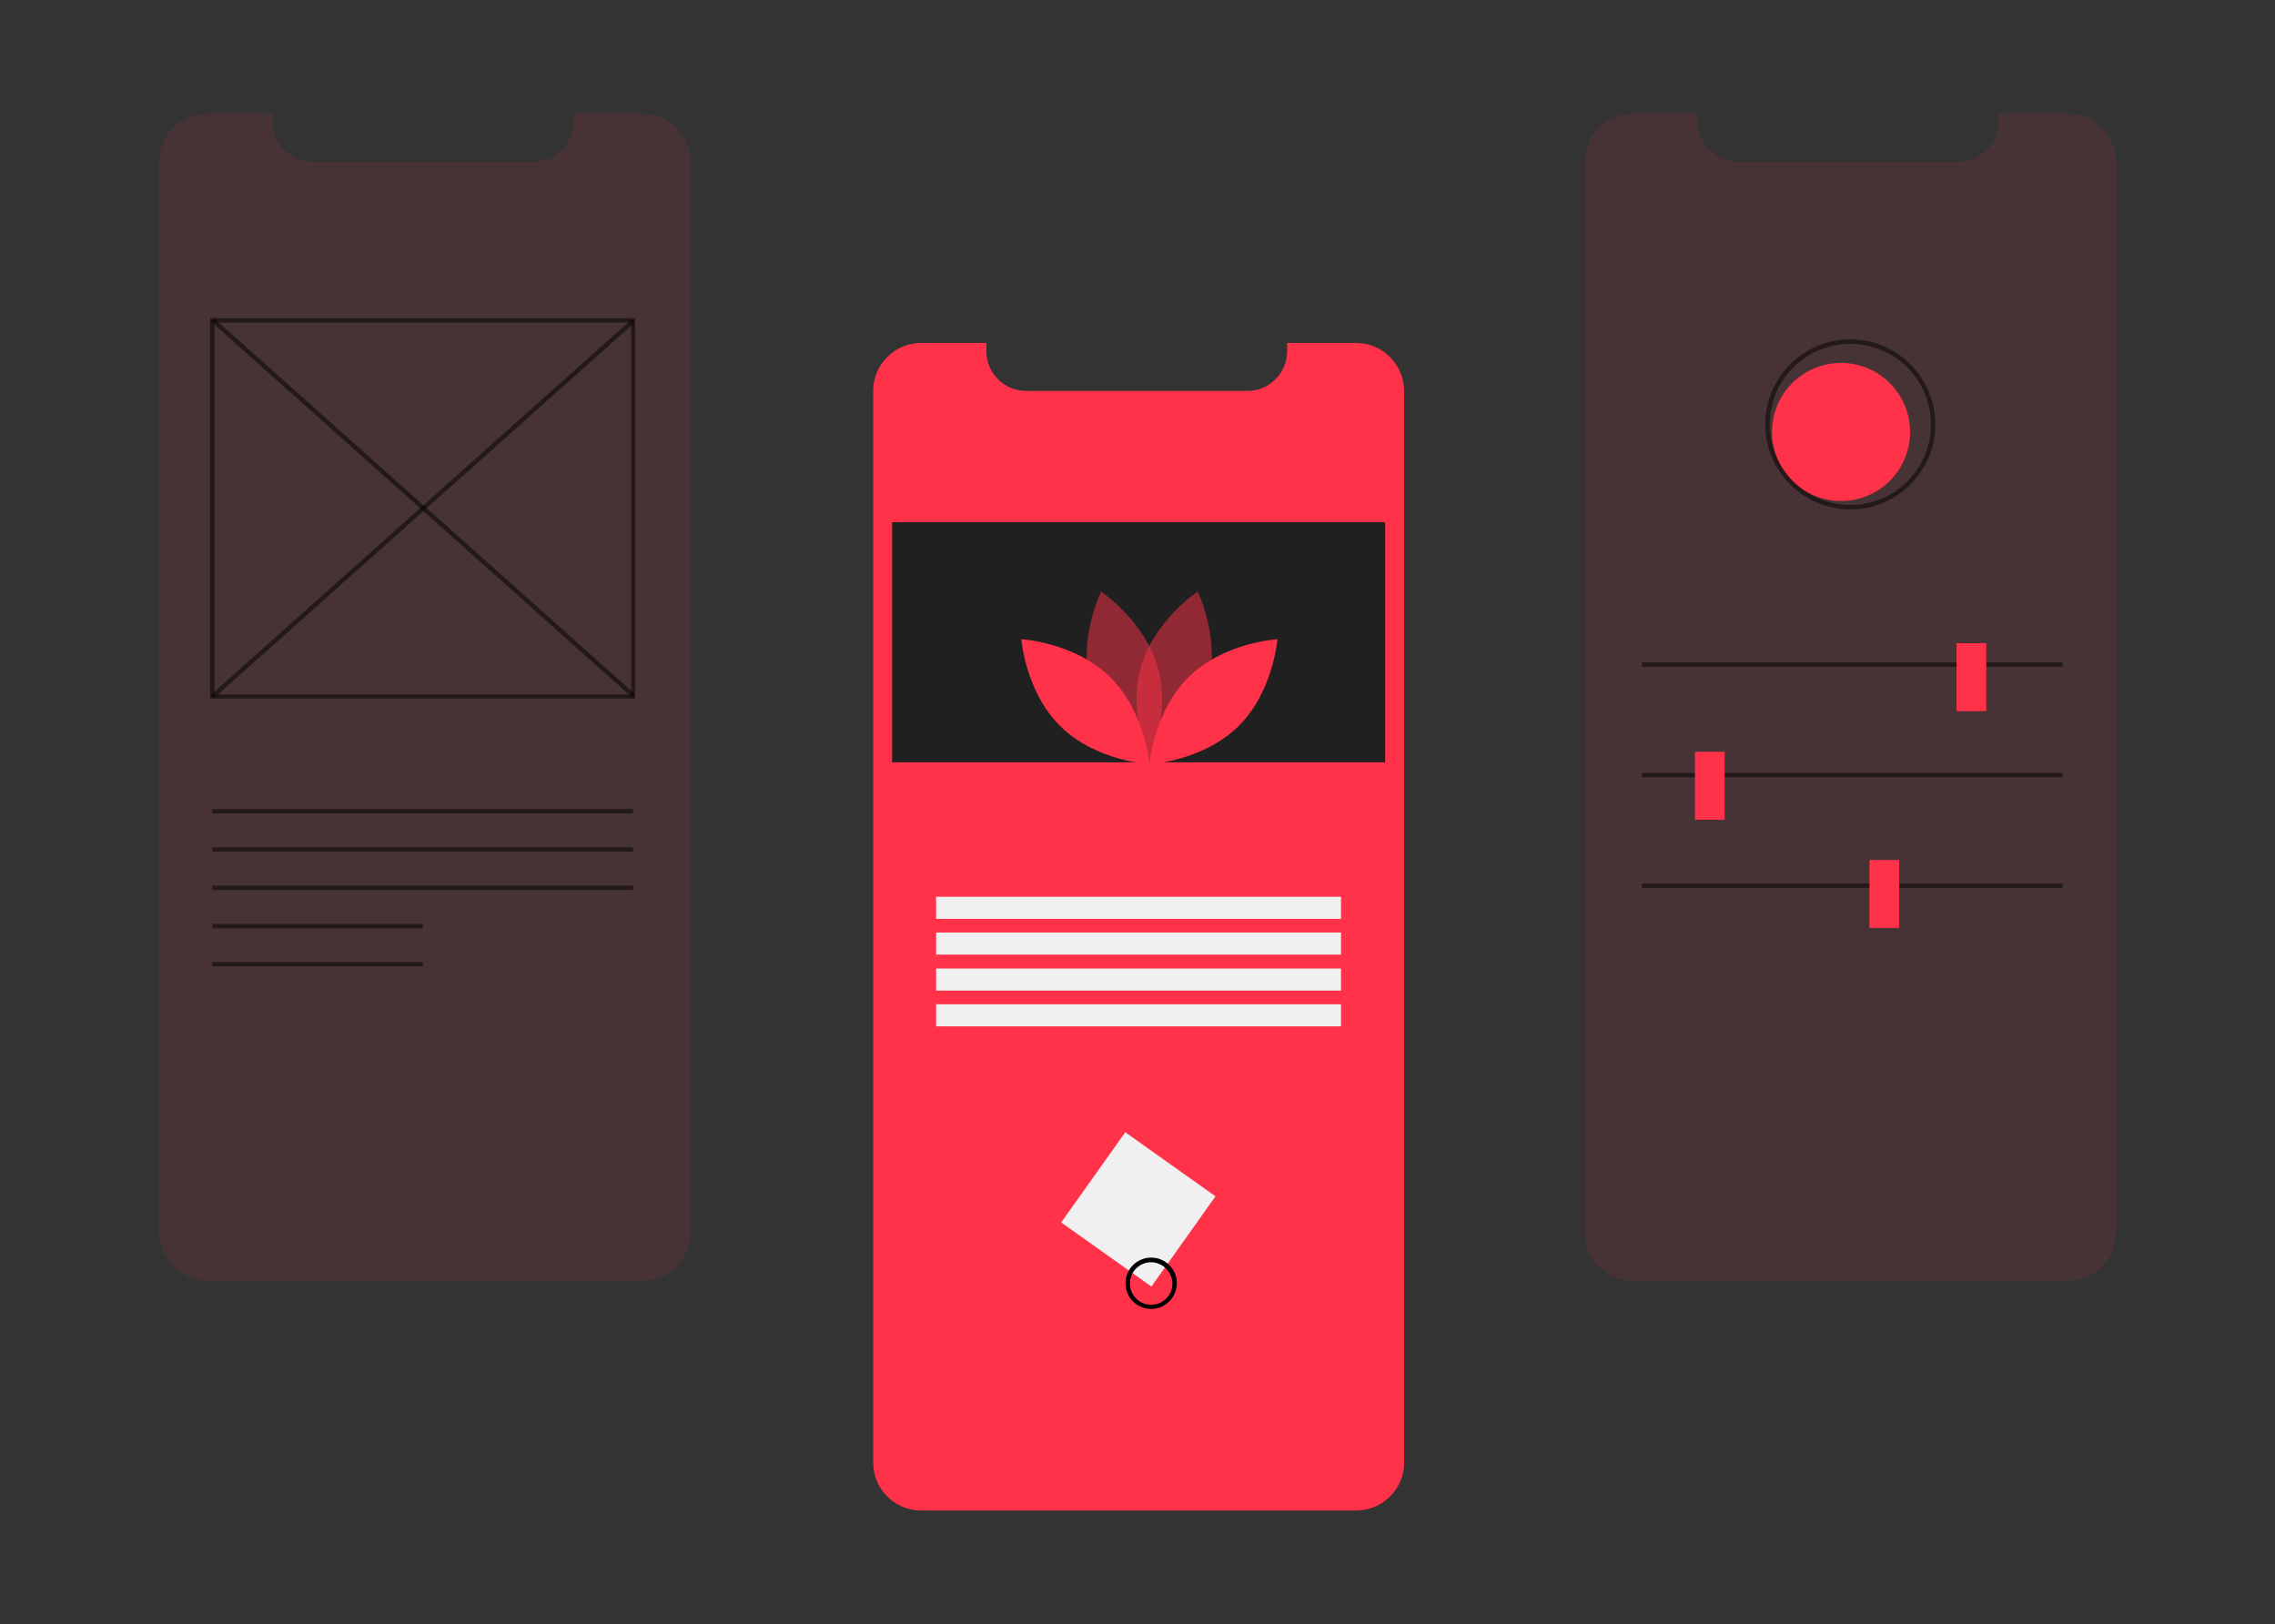 <?xml version="1.0" encoding="utf-8"?>
<!-- Generator: Adobe Illustrator 23.0.2, SVG Export Plug-In . SVG Version: 6.00 Build 0)  -->
<svg version="1.1" id="ef155387-c885-4ebf-8cb5-c452ea0af16e"
	 xmlns="http://www.w3.org/2000/svg" xmlns:xlink="http://www.w3.org/1999/xlink" x="0px" y="0px" viewBox="0 0 1081 771.9"
	 style="enable-background:new 0 0 1081 771.9;" xml:space="preserve">
<rect x="0" y="0" width="1081" height="771.9" fill="#333333" stroke="none"/>
<style type="text/css">
	.st0{fill:#FF3249;}
	.st1{fill:#202020;}
	.st2{opacity:0.5;fill:#FF3249;enable-background:new    ;}
	.st3{fill:#F0F0F0;}
	.st4{opacity:0.1;fill:#FF3249;enable-background:new    ;}
	.st5{opacity:0.5;enable-background:new    ;}
</style>
<title>ui</title>
<path class="st0" d="M667.2,186v509.1c0,12.6-10.2,22.8-22.8,22.8H437.7c-12.6,0-22.8-10.2-22.8-22.8c0,0,0,0,0-0.1V185.8
	c0-12.6,10.2-22.8,22.8-22.8c0,0,0,0,0.1,0h30.9v4c0,10.4,8.5,18.8,18.9,18.8h105.1c10.4,0,18.9-8.4,18.9-18.8v-4h33
	C657,163.1,667.2,173.3,667.2,186L667.2,186z"/>
<rect x="423.9" y="248.2" class="st1" width="234.3" height="114.1"/>
<path class="st2" d="M518.2,326.5c6.1,22.7,27.2,36.7,27.2,36.7s11-22.7,4.9-45.4c-6.2-22.7-27.1-36.7-27.1-36.7
	S512,303.8,518.2,326.5z"/>
<path class="st0" d="M527.3,321.6c16.8,16.4,18.9,41.6,18.9,41.6s-25.3-1.4-42.1-17.8c-16.8-16.3-18.8-41.6-18.8-41.6
	S510.4,305.2,527.3,321.6z"/>
<path class="st2" d="M574,326.5c-6.2,22.7-27.2,36.7-27.2,36.7s-11-22.7-4.9-45.4c6.1-22.7,27.2-36.7,27.2-36.7
	S580.1,303.8,574,326.5z"/>
<path class="st0" d="M565,321.6c-16.8,16.4-18.9,41.6-18.9,41.6s25.2-1.4,42.1-17.8c16.8-16.3,18.8-41.6,18.8-41.6
	S581.8,305.2,565,321.6z"/>
<rect x="444.8" y="426.2" class="st3" width="192.4" height="10.5"/>
<rect x="444.8" y="443.2" class="st3" width="192.4" height="10.5"/>
<rect x="444.8" y="460.3" class="st3" width="192.4" height="10.5"/>
<rect x="444.8" y="477.3" class="st3" width="192.4" height="10.5"/>
<rect x="514.8" y="548.2" transform="matrix(0.579 -0.815 0.815 0.579 -240.616 683.143)" class="st3" width="52.6" height="52.6"/>
<path d="M547,622.1c-6.7,0-12.2-5.4-12.2-12.2c0-6.7,5.4-12.2,12.2-12.2c6.7,0,12.2,5.4,12.2,12.2c0,0,0,0,0,0
	C559.1,616.7,553.7,622.1,547,622.1z M547,599.9c-5.6,0-10.1,4.5-10.1,10.1c0,5.6,4.5,10.1,10.1,10.1c5.6,0,10.1-4.5,10.1-10.1
	c0,0,0,0,0,0l0,0C557,604.5,552.5,600,547,599.9z"/>
<path class="st4" d="M328.1,76.8v509.1c0,12.6-10.3,22.8-22.9,22.8H98.5c-12.6,0-22.8-10.2-22.8-22.8c0,0,0,0,0-0.1V76.7
	C75.7,64.1,85.9,54,98.5,54h31v4c0,10.4,8.5,18.8,18.9,18.9h105.2c10.4,0,18.8-8.5,18.8-18.9v-4h32.8
	C317.8,54,328.1,64.2,328.1,76.8z"/>
<path class="st5" d="M301.8,332h-202V151.2h202V332z M101.9,330h198V153.3h-198V330z"/>
<rect x="199.9" y="107.4" transform="matrix(0.666 -0.746 0.746 0.666 -113.098 230.331)" class="st5" width="2.1" height="268.3"/>
<rect x="66.8" y="240.5" transform="matrix(0.746 -0.666 0.666 0.746 -109.863 195.392)" class="st5" width="268.3" height="2.1"/>
<rect x="100.9" y="384.5" class="st5" width="199.9" height="2.1"/>
<rect x="100.9" y="402.7" class="st5" width="199.9" height="2.1"/>
<rect x="100.9" y="420.9" class="st5" width="199.9" height="2.1"/>
<rect x="100.9" y="439.1" class="st5" width="100" height="2.1"/>
<rect x="100.9" y="457.2" class="st5" width="100" height="2.1"/>
<path class="st4" d="M1005.4,76.8v509.1c0,12.6-10.2,22.8-22.8,22.8H775.8c-12.6,0-22.8-10.2-22.8-22.8c0,0,0,0,0-0.1V76.7
	c0.1-12.6,10.3-22.7,22.8-22.7h30.9v4c0,10.4,8.5,18.9,18.9,18.9h105.1c10.4,0,18.8-8.5,18.9-18.9v-4h33
	C995.1,54,1005.4,64.2,1005.4,76.8z"/>
<rect x="780.2" y="314.8" class="st5" width="199.9" height="2.1"/>
<rect x="780.2" y="367.3" class="st5" width="199.9" height="2.1"/>
<rect x="780.2" y="419.9" class="st5" width="199.9" height="2.1"/>
<circle class="st0" cx="874.8" cy="205.3" r="32.8"/>
<rect x="929.7" y="305.7" class="st0" width="14.1" height="32.3"/>
<rect x="805.4" y="357.3" class="st0" width="14.1" height="32.3"/>
<rect x="888.3" y="408.7" class="st0" width="14.1" height="32.3"/>
<path class="st5" d="M879.2,242.1c-22.3,0-40.4-18.1-40.4-40.4s18.1-40.4,40.4-40.4c22.3,0,40.4,18.1,40.4,40.4l0,0
	C919.6,224,901.5,242.1,879.2,242.1z M879.2,163.4c-21.2,0-38.3,17.2-38.3,38.3s17.2,38.3,38.3,38.3c21.2,0,38.3-17.1,38.3-38.3
	C917.5,180.6,900.4,163.4,879.2,163.4L879.2,163.4z"/>
</svg>
